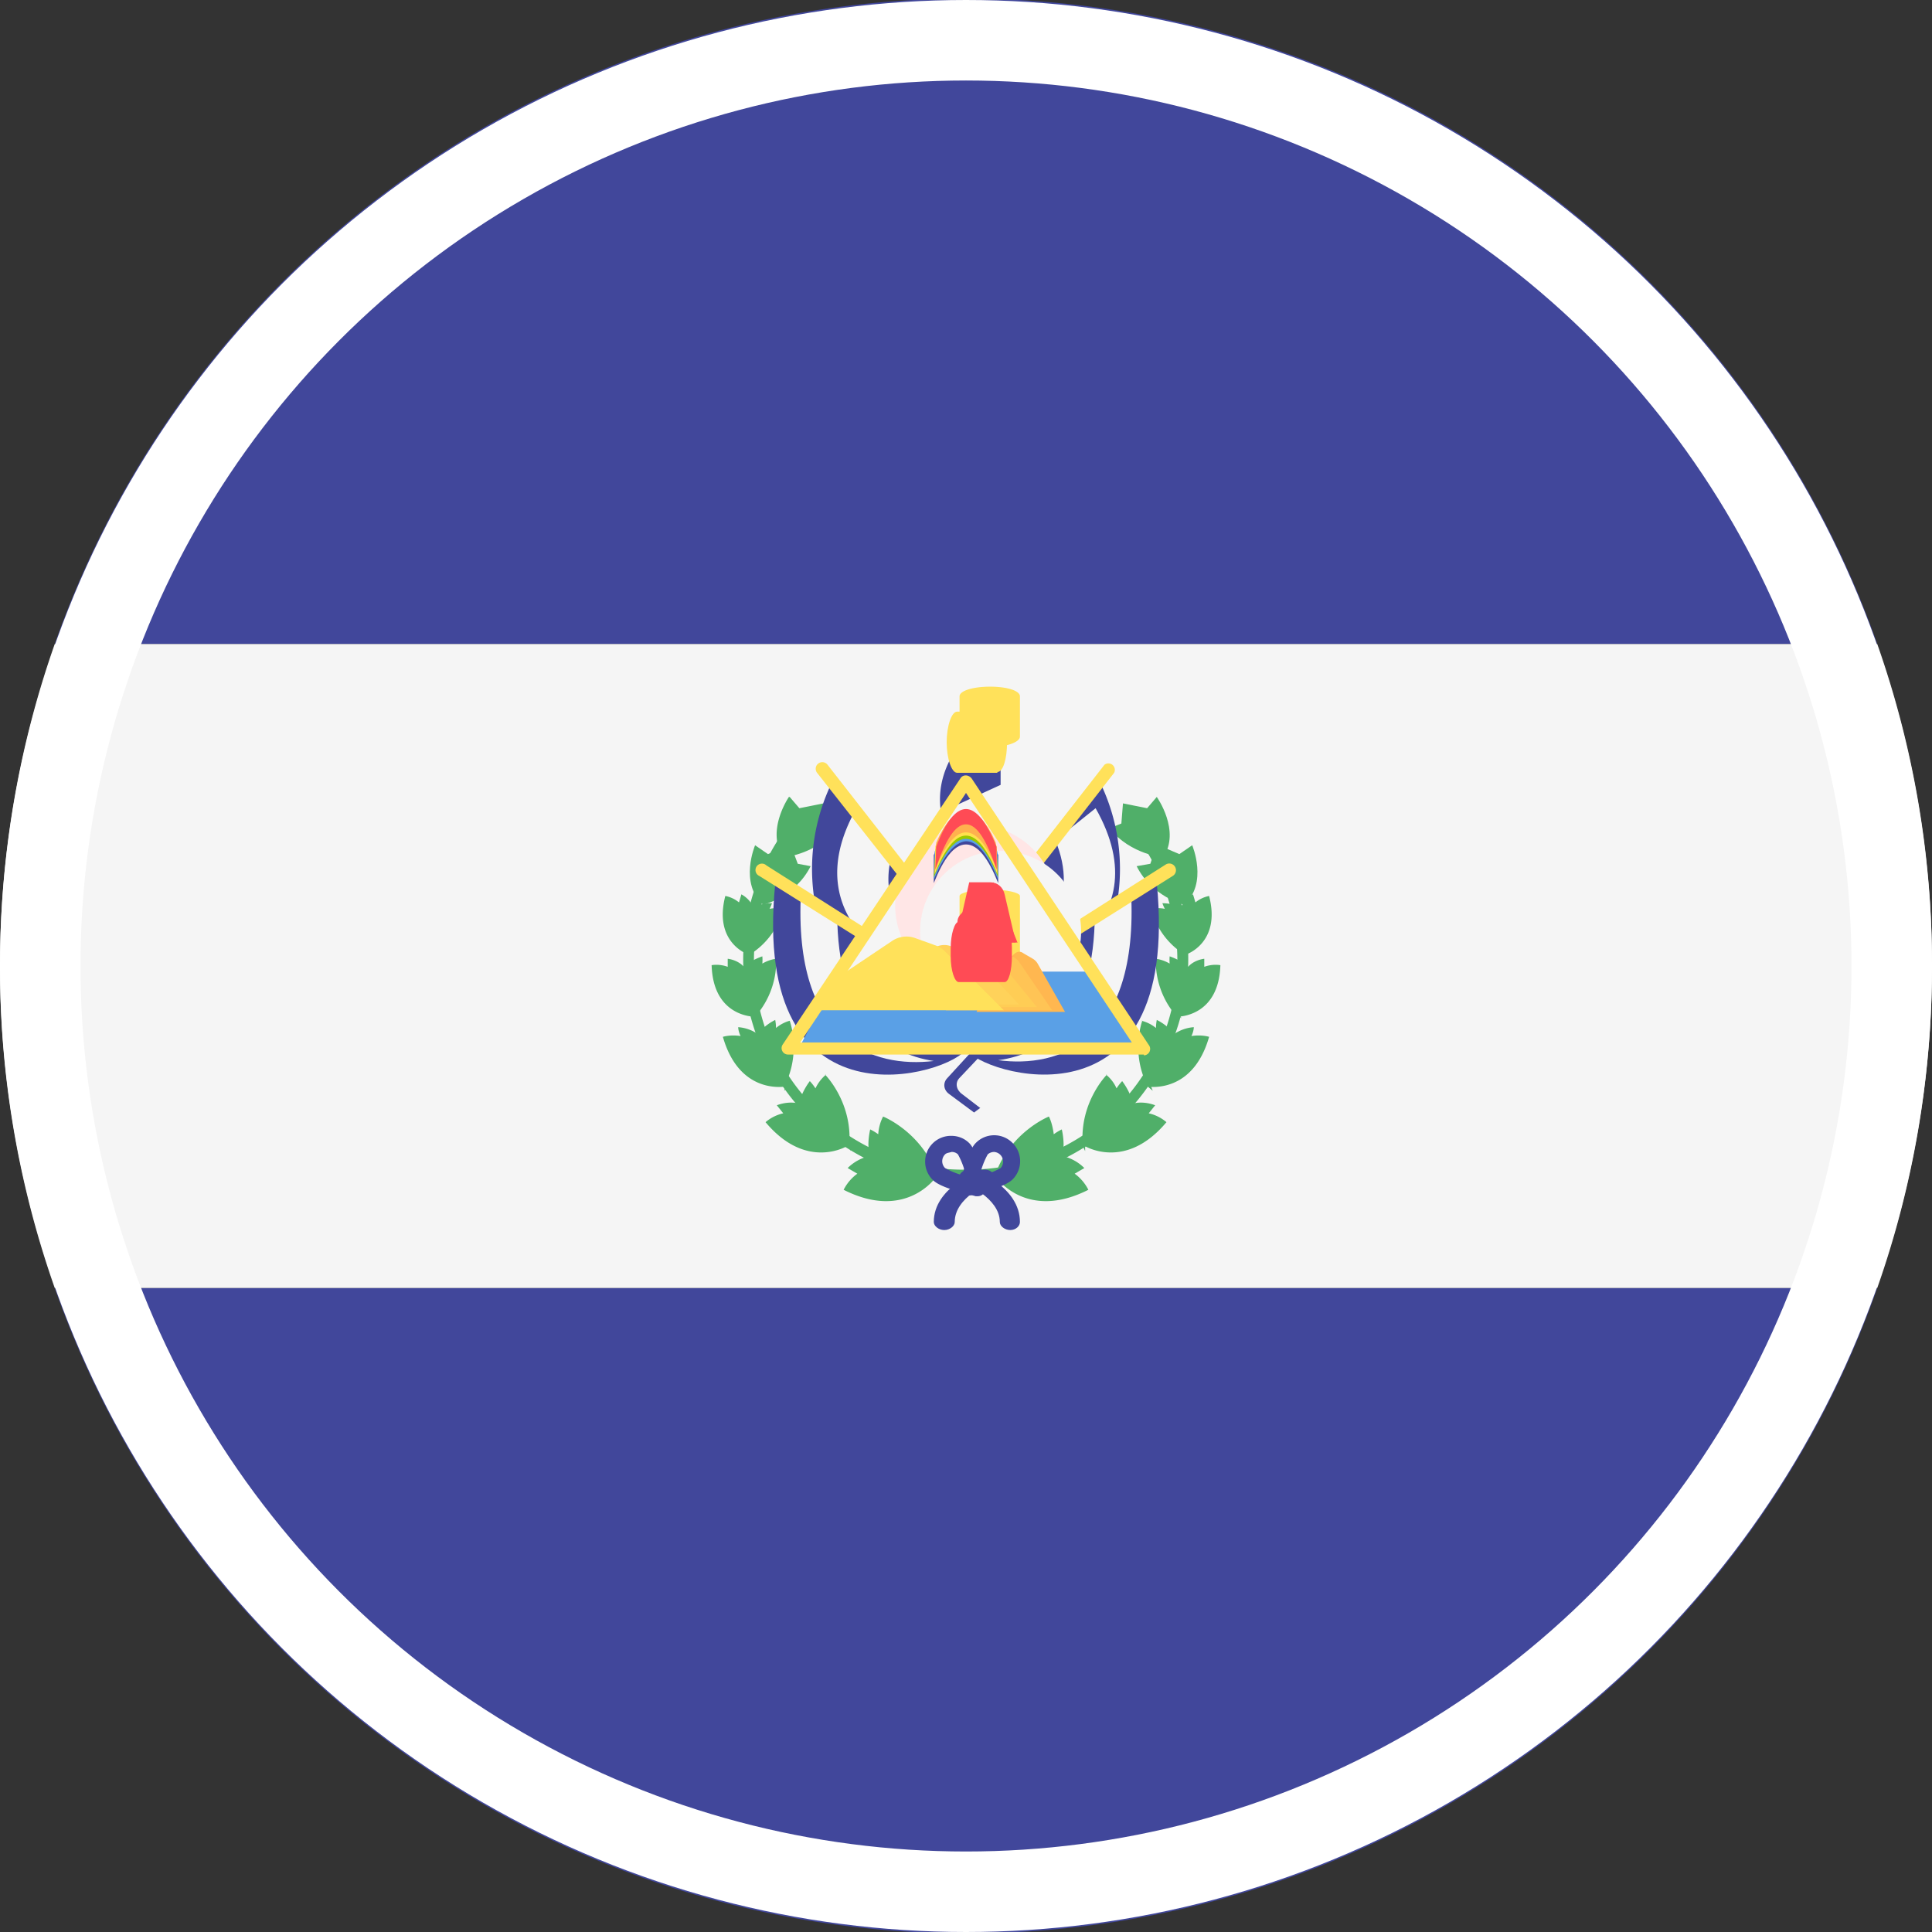 <svg xmlns="http://www.w3.org/2000/svg" width="24" height="24"><rect width="100%" height="100%" fill="#333333" stroke="none"/><g fill="none" fill-rule="evenodd"><path fill="#41479B" fill-rule="nonzero" d="M23.32 8H.68a12 12 0 0 1 22.64 0ZM.68 16h22.64A12 12 0 0 1 .68 16Z"/><path fill="#F5F5F5" fill-rule="nonzero" d="M.68 8h22.64a11.98 11.98 0 0 1 .68 4c0 1.4-.24 2.75-.68 4H.68A11.98 11.98 0 0 1 0 12c0-1.4.24-2.75.68-4Z"/><g fill="#50AF69" fill-rule="nonzero"><path d="M11.98 14.69a2.77 2.77 0 0 1-2.1-4.55l.11.1a2.6 2.6 0 0 0 2 4.29v.16Z"/><path d="M10.97 13.87a.55.55 0 0 0-.06.22.69.69 0 0 0-.1-.06s-.05.2 0 .33c0 0-.15.02-.28.15l.12.07a.56.56 0 0 0-.17.2c.77.39 1.15-.15 1.16-.18-.19-.54-.67-.73-.67-.73Zm.67.77.03.06v-.1l-.03.04Zm-1.38-1.29a.5.5 0 0 0-.13.17.63.63 0 0 0-.07-.09s-.11.14-.13.28c0 0-.12-.04-.28.02l.08.1a.51.51 0 0 0-.22.11c.51.61 1.02.3 1.04.28.04-.53-.3-.87-.3-.87Zm.3.89v.06l.03-.09-.04.03Zm-.75-1.56a.46.46 0 0 0-.17.09.56.56 0 0 0-.01-.1s-.15.07-.21.18c0 0-.1-.08-.25-.09 0 0 0 .05.03.11-.13-.02-.22.01-.22.01.2.7.73.62.76.62.22-.42.07-.82.07-.82Zm-.05.82-.02.05.06-.05h-.04Zm-.12-1.59a.48.48 0 0 0-.17.06.5.5 0 0 0 0-.09s-.15.05-.23.13c0 0-.06-.08-.2-.1v.1c-.11-.04-.2-.02-.2-.02.02.64.52.64.54.64.3-.34.26-.72.26-.72Zm-.23.7-.03.04.07-.04H9.4Zm.32-1.32a.42.42 0 0 0-.17 0 .47.47 0 0 0 .03-.07s-.14 0-.23.05c0 0-.04-.1-.15-.16l-.03.1a.38.38 0 0 0-.17-.08c-.15.58.28.73.3.73a.94.94 0 0 0 .42-.57Z"/><path d="m9.34 11.8-.04.02.06-.02h-.02Zm.04-1.3s-.2.47.1.74c0 0 .4-.1.59-.48l-.16-.03-.09-.24-.28.12-.16-.11Z"/><path d="M9.8 9.9s-.29.42-.07.75c0 0 .4-.03.67-.36l-.15-.06-.02-.25-.3.06-.12-.14Zm2.21 4.79v-.16a2.6 2.6 0 0 0 2-4.28l.12-.1A2.77 2.77 0 0 1 12 14.68Z"/><path d="M13.03 13.87c.03.06.05.14.06.22a.69.69 0 0 1 .1-.06s.05.2 0 .33c0 0 .15.02.28.15l-.12.07a.56.56 0 0 1 .17.2c-.77.39-1.15-.15-1.16-.18.19-.54.67-.73.67-.73Z"/><path d="m12.38 14.64-.02.06v-.1l.02.04Zm1.36-1.29c.05.04.1.1.13.17a.63.63 0 0 1 .07-.09s.11.14.13.28c0 0 .12-.04.28.02l-.08.1a.51.51 0 0 1 .22.11c-.51.61-1.02.3-1.04.28-.04-.53.3-.87.3-.87Z"/><path d="M13.48 14.24v.06l-.04-.09.04.03Zm.7-1.56a.46.46 0 0 1 .18.09.56.56 0 0 1 .01-.1s.15.07.21.18c0 0 .1-.08.25-.09 0 0 0 .05-.03.11.13-.02.22.01.22.01-.2.7-.73.62-.76.62-.22-.42-.07-.82-.07-.82Zm.12.82.02.05-.06-.05h.04Zm.06-1.59a.48.48 0 0 1 .17.06.5.5 0 0 1 0-.09s.15.05.23.13c0 0 .06-.08.2-.1v.1c.11-.04.2-.02.2-.02-.02.64-.52.64-.54.64-.3-.34-.26-.72-.26-.72Z"/><path d="m14.65 12.61.03.04-.06-.04h.03Zm-.35-1.32a.42.42 0 0 1 .17 0 .47.47 0 0 1-.03-.07s.14 0 .23.05c0 0 .04-.1.15-.16l.03.1a.39.39 0 0 1 .17-.08c.15.58-.28.73-.3.73a.94.94 0 0 1-.42-.57Z"/><path d="m14.73 11.8.04.02-.07-.02h.03Zm.08-1.3s.2.47-.1.74c0 0-.4-.1-.59-.48l.17-.03.08-.24.28.12.16-.11Z"/><path d="M14.37 9.9s.3.42.08.75c0 0-.4-.03-.67-.36l.15-.06.02-.25.3.06.12-.14Z"/></g><path fill="#41479B" fill-rule="nonzero" d="m12.1 13.03-.33.36c-.06.06-.05.15.02.2l.31.23.31-.23c.08-.05.1-.14.03-.2l-.34-.36Z"/><path fill="#F5F5F5" fill-rule="nonzero" d="m12.6 13.4-.34-.37-.34.36c-.06.06-.04.15.03.2l.3.23.32-.23c.07-.05.09-.14.03-.2Z"/><path fill="#41479B" fill-rule="nonzero" d="M12.43 9.75v-.99s-.87.54-.74 1.33m-1.37-.34a2.46 2.46 0 0 0 .13 2.33l.77-1.24-.9-1.09"/><path fill="#F5F5F5" fill-rule="nonzero" d="M11.14 11.38a1.07 1.07 0 0 1 .01-.94l-.51-.4c-.42.74-.24 1.3.17 1.69l.33-.35Z"/><path fill="#FFE15A" fill-rule="nonzero" d="M11.21 10.9a.08.08 0 0 1-.06-.03l-1-1.27a.08.08 0 1 1 .13-.1l1 1.28a.08.08 0 0 1-.07.12Z"/><path fill="#41479B" fill-rule="nonzero" d="M9.63 10.98c-.31 3.15 2.21 2.36 2.37 2.05l-1.58-.79.32-.63-1.1-.63"/><path fill="#F5F5F5" fill-rule="nonzero" d="m10.4 11.34-.45-.26c-.1 1.87.9 2.19 1.65 2.1-.6-.09-1.2-.53-1.2-1.84Z"/><path fill="#FFE15A" fill-rule="nonzero" d="M10.74 11.69a.08.08 0 0 1-.05-.02l-1.26-.79a.08.08 0 1 1 .09-.13l1.26.8a.08.08 0 0 1-.04.14Z"/><path fill="#41479B" fill-rule="nonzero" d="M13.68 9.75a2.46 2.46 0 0 1-.13 2.33 136.6 136.6 0 0 1-.77-1.24l.9-1.09"/><path fill="#F5F5F5" fill-rule="nonzero" d="M13.11 11.38c.13-.27.15-.58 0-.94l.5-.4c.42.74.25 1.29-.17 1.68l-.33-.35Z"/><path fill="#FFE15A" fill-rule="nonzero" d="M12.79 10.9a.08.08 0 0 1-.06-.13l.99-1.27a.08.08 0 0 1 .12.1l-.99 1.27a.08.08 0 0 1-.06.03Z"/><path fill="#41479B" fill-rule="nonzero" d="M14.37 10.97c.31 3.16-2.21 2.37-2.37 2.06l1.58-.8-.32-.62 1.1-.64"/><path fill="#F5F5F5" fill-rule="nonzero" d="m13.6 11.34.45-.27c.1 1.88-.9 2.2-1.65 2.1.6-.08 1.2-.52 1.2-1.83Z"/><path fill="#FFE15A" fill-rule="nonzero" d="M13.26 11.68a.08.08 0 0 1-.04-.14l1.26-.8a.08.08 0 1 1 .09.14l-1.27.8a.08.08 0 0 1-.04 0Z"/><circle cx="12.12" cy="11.25" r="1" fill="#FFE6E6" fill-rule="nonzero"/><circle cx="12.43" cy="11.57" r="1" fill="#F5F5F5" fill-rule="nonzero"/><path fill="#FFE15A" fill-rule="nonzero" d="M12.3 12.16c-.21 0-.38-.04-.38-.08v-.95c0-.04.17-.08.38-.08s.37.04.37.08v.95c0 .04-.17.08-.37.08Z"/><path fill="#5AA0E6" fill-rule="nonzero" d="M14.16 13.01H9.93l.5-.94h3.16z"/><path fill="#FFB750" fill-rule="nonzero" d="M12.13 12.57h1.1l-.34-.6a.17.17 0 0 0-.06-.06l-.12-.07c-.04-.03-.09-.02-.13.03l-.38.45-.07.26Z"/><path fill="#FFC455" fill-rule="nonzero" d="M11.75 12.55h1.32l-.41-.6a.18.18 0 0 0-.07-.06l-.14-.08c-.05-.02-.1 0-.15.03l-.46.45-.09.26Z"/><path fill="#FFCD55" fill-rule="nonzero" d="M11.3 12.51h1.58l-.49-.6a.21.21 0 0 0-.08-.06l-.17-.07a.18.18 0 0 0-.19.03l-.55.44-.1.26Z"/><path fill="#FFD25A" fill-rule="nonzero" d="M10.85 12.48h1.81l-.56-.6a.24.24 0 0 0-.1-.06l-.2-.07a.23.23 0 0 0-.2.03l-.63.44-.12.26Z"/><path fill="#FFE15A" fill-rule="nonzero" d="M10.1 12.55h2.37l-.73-.73a.32.32 0 0 0-.13-.08l-.25-.09a.32.32 0 0 0-.28.04l-.82.55-.16.31Z"/><g fill="#FF4B55" fill-rule="nonzero"><path d="M12.62 11.71h-.75l.17-.75h.26c.09 0 .16.06.18.15l.14.6Z"/><path d="M12.48 12.2h-.57c-.05 0-.1-.14-.1-.32v-.1c0-.18.05-.33.1-.33h.57c.05 0 .09.15.09.32v.11c0 .18-.04.32-.09.32Z"/><path d="m12.64 11.71-.56-.1c-.17-.03-.24-.16-.14-.26l.4-.39.3.75Z"/></g><path fill="#41479B" fill-rule="nonzero" d="M11.6 10.62v.35c.12-.3.25-.48.4-.48.15 0 .28.18.4.48v-.35c-.13-.25-.26-.4-.4-.4s-.27.15-.4.4Z"/><path fill="#5AA0E6" fill-rule="nonzero" d="m11.61 10.58-.01.35c.12-.3.26-.47.4-.48.15 0 .28.18.4.48l-.01-.35c-.12-.25-.25-.4-.39-.4s-.27.15-.39.4Z"/><path fill="#9BC800" fill-rule="nonzero" d="m11.62 10.55-.02.35c.12-.3.26-.48.4-.48s.28.18.4.48l-.02-.35c-.12-.26-.24-.4-.38-.4s-.27.14-.38.4Z"/><path fill="#FFE14E" fill-rule="nonzero" d="m11.62 10.51-.01.35c.12-.3.25-.48.39-.48s.27.18.39.48l-.01-.35c-.12-.26-.24-.4-.38-.4s-.26.14-.38.4Z"/><path fill="#FFB14E" fill-rule="nonzero" d="m11.63 10.47-.02.35c.12-.3.25-.48.39-.48s.27.18.39.48l-.02-.35c-.11-.26-.24-.4-.37-.4s-.26.14-.37.4Z"/><path fill="#FF4B55" fill-rule="nonzero" d="m11.63 10.52-.01.28c.12-.35.24-.56.38-.56s.26.21.38.56v-.28c-.12-.3-.25-.47-.38-.47s-.26.17-.37.47Z"/><g fill="#FFE15A" fill-rule="nonzero"><path d="M14.21 13.1H9.79a.08.08 0 0 1-.07-.12l2.21-3.31c.03-.05.1-.05.14 0l2.2 3.31a.08.08 0 0 1-.06.13Zm-4.27-.15h4.12L12 9.85l-2.06 3.1Zm2.36-3.67c-.21 0-.38-.06-.38-.13v-.5c0-.07.17-.12.38-.12s.37.05.37.12v.5c0 .07-.17.13-.37.13Z"/><path d="M12.39 9.6h-.5c-.07 0-.13-.18-.13-.38s.06-.38.13-.38h.5c.07 0 .12.17.12.38s-.05.37-.12.37Z"/></g><g fill="#41479B" fill-rule="nonzero"><path d="M12.15 14.86h-.03c-.1-.03-.43-.1-.53-.2a.32.32 0 0 1 .23-.55c.08 0 .16.03.22.09.1.1.18.43.2.53a.1.1 0 0 1-.1.13Zm-.33-.55c-.03.01-.06.01-.08.03a.12.12 0 0 0 0 .17.97.97 0 0 0 .26.1.98.98 0 0 0-.1-.27l.07-.07-.07.07a.11.11 0 0 0-.08-.03Z"/><path d="M12.02 14.86a.1.1 0 0 1-.1-.13c.03-.1.1-.43.2-.53a.32.32 0 0 1 .46 0 .32.32 0 0 1 0 .45c-.1.1-.43.18-.53.2a.1.1 0 0 1-.03 0Zm.18-.59.07.07a.98.98 0 0 0-.1.27.99.99 0 0 0 .26-.1.12.12 0 0 0-.08-.2.12.12 0 0 0-.08.03l-.07-.07Zm0 0Z"/><path d="M11.73 15.28c-.07 0-.13-.05-.13-.1 0-.43.55-.63.58-.64.06-.03.13 0 .16.04s0 .1-.05.12c0 0-.43.17-.43.48 0 .05-.06.1-.13.1Z"/><path d="M12.55 15.28c-.07 0-.13-.05-.13-.1 0-.3-.43-.47-.43-.48-.06-.02-.09-.08-.06-.12.04-.05.11-.07.17-.04.03 0 .57.21.57.64 0 .05-.05.1-.12.1Z"/></g><circle cx="12" cy="12" r="11.5" stroke="#FFF"/></g></svg>
